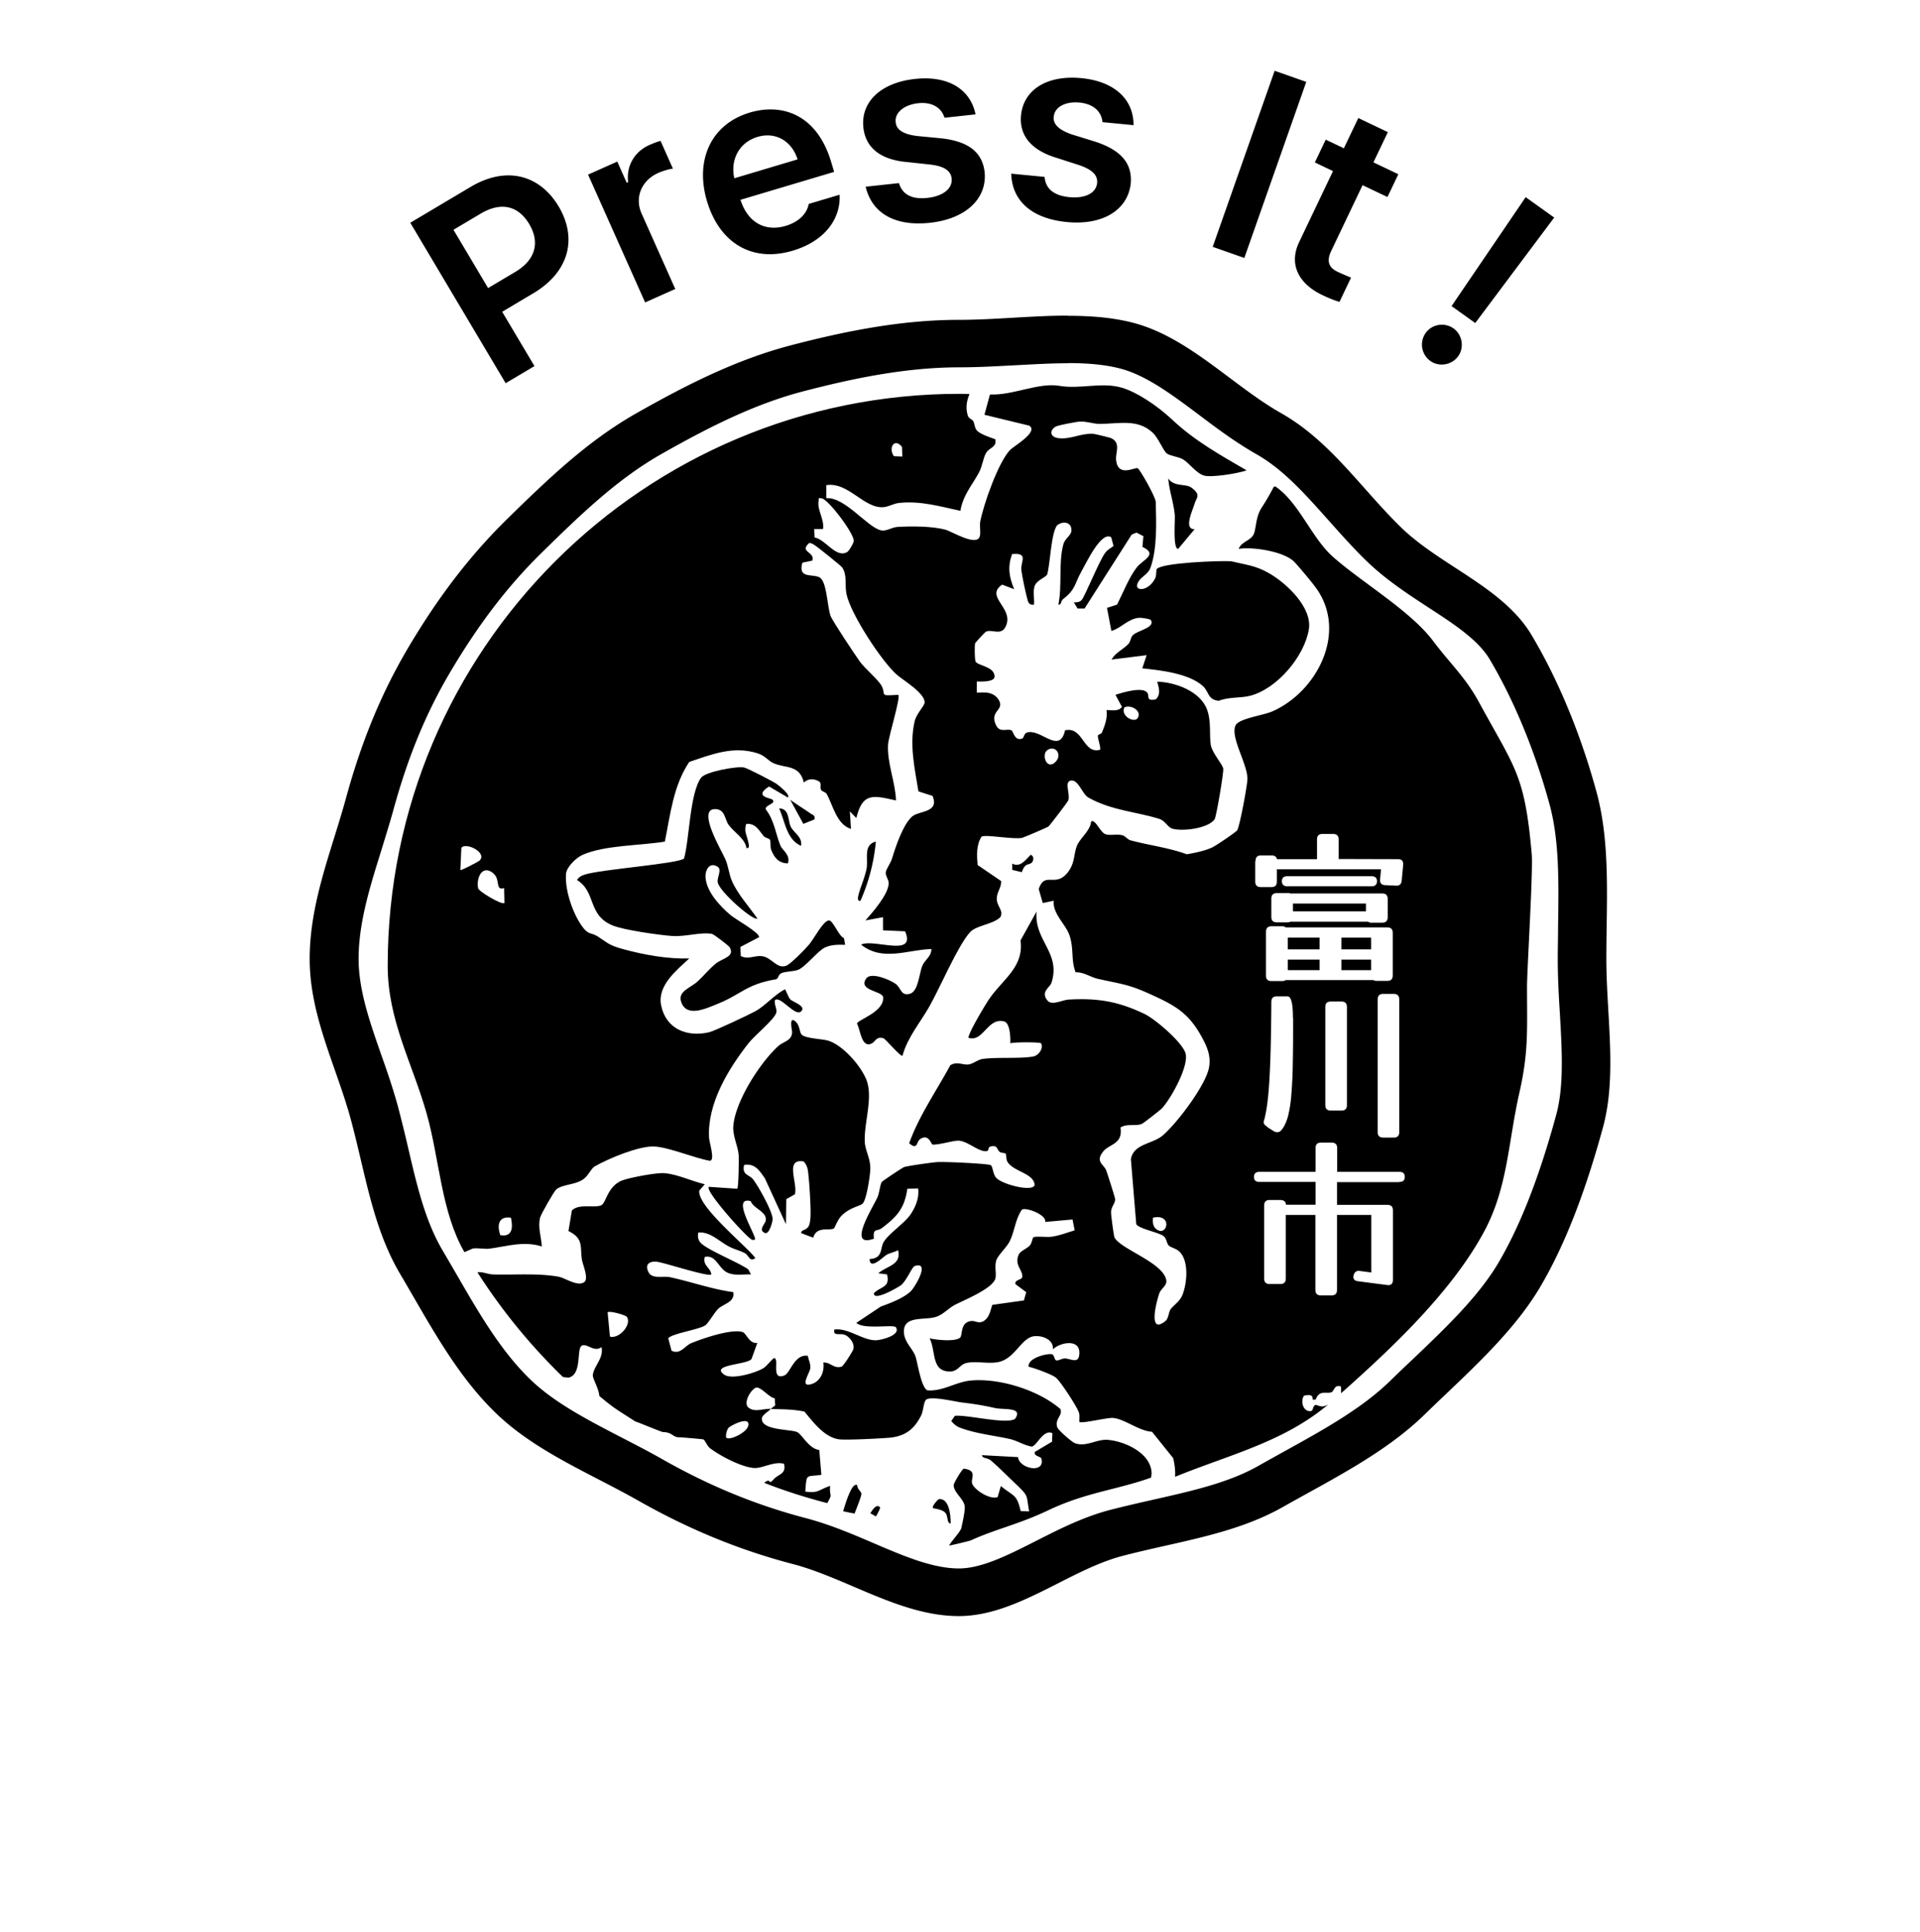 <svg xmlns="http://www.w3.org/2000/svg" viewBox="0 0 160 161" fill="currentColor" stroke="none"><g clip-path="url(#a)"><g filter="url(#b)"><path d="M71.565 74.492c-.04.176-.19.637.135.596a15.7 15.7 0 0 0 1.287-4.944c-1.07.27-.623 1.422-.772 2.248-.149.745-.46 1.423-.65 2.1m7.653 52.48c.014-.596-.095-2.14-.989-2.019-.04 0-.61.583-.474.746.312.067.786.135 1.003.365.284.298.108.854.46.921zM67.867 68.301c.081-.366-.122-.352-.325-.501-.556-.393-1.152-.745-1.694-1.151l1.098 2.018.907-.366zm4.66 57.818c.162.094.311.189.474.27.23-.42.379-.731.325-.772-.325-.325-.65.298-.8.502m-2.262-.163c.312.068.624.135.949.19.325-.827.596-1.531.569-1.667-.041-.189-.366-.406-.34-.691-.405-.284-.893 1.193-1.178 2.168m29.056-85.29c-.5-.393-1.462-.054-1.964-.786.082 1.03.447 2.005.542 3.035.04.447-.176 2.845.285 2.831l1.368-1.64c-.921.014-.203-1.476 0-2.126.149-.515.555-.704-.23-1.314m7.992 40.193h2.655v-.88h-2.655zm-22.961-8.887v.529l.8.19c.27-.773.514-.57.785-.76.19-.135.285-.541-.04-.69-.448.42-.868 1.097-1.558.731zM64.927 67.38c.501 1.084.61 2.587 1.829 3.116.122-.759-.61-1.07-.867-1.612-.23-.488-.095-1.504-.962-1.504m2.371 34.923c-.176.258-.556.19-.529.475l1.003.379c.257-.989 1.368-.556 1.72-.772.054-.027.298-.678.57-.989.69-.759 1.598-.854 1.828-1.084.325-.325.636-2.398.636-2.94 0-.853-.42-1.463-.46-2.194-.081-1.53.69-3.644.162-5.107-.447-1.206-2.004-2.994-3.25-3.346-.488-.136-1.856-.176-2.168-.488-.19-.19-.149-.745-.487-1.07-.624-.583-.312.731-.312.84-.027.758-.677.758-1.151 1.178-1.531 1.382-3.617 4.647-3.753 6.706-.054.745.393 1.68.447 2.357.027.325 0 2.75-.122 2.831l-2.357-.162c-.393.284 3.102 4.186 3.576 4.402.095.041.312.041.271-.094-.162-.691-1.937-3.523-.365-3.116.243.637 1.354.867 1.26 1.612-.041.257-.664.813-.068 1.043.352.135.636-.935.636-1.165-.013-.65-1.205-2.764-1.639-3.319-.298-.38-.948-.339-.731-1.192.921-.135 1.26.474 1.72 1.11l1.761 3.834.027-2.086.718-.406c.258-.935-.88-3.008.732-2.737.203.217.311.475.352.76.108.717.284 3.345.203 4.022-.027.258-.054.502-.203.718z"/><path d="M59.63 80.33c-.541.434-.975.99-1.476 1.45-.636.583-1.707.84-1.382 1.748.448 1.273 2.005.555 2.94.176 2.127-.854 2.452-1.666 4.958-2.086.176-.027.19-.38.406-.488.366-.19 1.043-.135 1.463-.312.583-.243 1.64-1.585 2.195-1.842.541-.257 1.124-.244 1.693-.23l-.095-.556c-.447-.162-.921-1.53-1.273-1.476-.488.067-1.22 1.53-1.653 2.032-.325.379-1.544 1.639-1.923 1.76-.773.245-1.165-.704-1.978-.812-.65-.081-1.152.312-1.775-.014l-.027-.758 1.558-.813c.04-.38-1.95-1.477-2.37-1.829-.895-.758-2.032-1.964-2.1-3.183-.027-.61.352-1.287 1.016-.854.366.244-.054.867 0 1.274.095.772 3.02 3.305 3.305 3.034-.677-.975-1.639-2.018-2.113-3.116-.258-.582-.298-1.246-.556-1.828-.297-.691-2.37-4.132-.88-4.173.88-.013.813.854 1.165 1.328.447.61 1.368 1.138 1.477 1.923.284.055.203-.257.162-.447-.095-.555-.406-.948-.176-1.571.8-.054 1.043.542 1.45 1.016.121.149.46.203.514.298.108.203 0 .596.122.88.27.65.623 1.084 1.382 1.098.23-.718-.46-1.084-.623-1.477-.407-1.002-.502-2.1-1.22-3.02-.135-.366.908-.461.556-.814-.122-.135-1.626-.243-.285-1.097l1.572.921c.23-.243-.772-1.016-.962-1.151-.352-.23-2.384-1.287-2.696-1.355-.61-.122-3.21.352-3.576.854-.948 1.273-.975 5.188-1.422 6.732-.447.434-6.963.908-8.277 1.341-.298.095-.46.19-.65.448 1.64 1.002.853 2.926 2.98 3.793.962.392 3.874.799 4.985.88 1.084.068 2.384-.352 3.292-.176.162.027 1.422 1.016 1.463 1.097.487.813-.596.921-1.179 1.396z"/><path d="M39.38 104.064c.447-.081.988.068 1.462 0 1.436-.203 2.845-.65 4.308-.176-.04-.799-.352-1.612-.135-2.424.067-.258 1.138-2.154 1.34-2.33.556-.448 1.545-.353 2.263-.854.447-.325.623-.88.948-1.07 1.138-.65 3.685-1.72 4.958-1.653 1.22.054 3.346.975 4.646 1.192.434-.067-.068-1.544-.081-1.923-.163-2.832 1.598-5.73 3.292-7.884.487-.624 2.031-1.87 2.289-2.48.135-.325-.176-.731-.095-1.097.447-.433 1.693 1.436 2.194.921.434-.447-.69-.758-.92-1.002-.177-.19-.38-.854-.448-.827-.853.448-1.625 1.355-2.41 1.802-.543.298-3.428 1.666-3.902 1.775-1.856.433-3.603-.285-3.996-2.249-.325-1.653 1.287-2.912 2.343-3.901-1.788.054-3.766-.298-5.54-.786-1.192-.325-1.246-.515-2.1-1.057-.541-.338-.772-.094-1.3-.853-.786-1.097-1.436-3.035-1.328-4.362.055-.583.854-1.341 1.369-1.572 1.842-.826 4.863-.772 6.867-1.11.461-2.276.705-4.66 2.032-6.638 1.883-.637 3.658-1.355 5.663-.732.69.217.907.637 1.368.84.989.434 2.167.095 2.52 1.612.338-.352.88-.352 1.286-.081.217.135.027.501.15.69.094.15.378.177.46.326.541.962.826 2.547 2.032 2.926l-.095-1.463.542.555c.514-2.14 1.395-1.896 3.305-1.463-.054-1.544-.745-3.102-.664-4.646.027-.65 1.07-3.942.853-4.16-1.666.11-.988.028-1.381-.73-.285-.542-1.423-1.477-1.815-2.033-.407-.569-2.249-3.332-2.439-3.793-.298-.799-.298-2.953-.961-3.25-.61-.285-1.775.135-1.396-1.207l.84-.176c.217-.758-1.138-.69-.27-1.463.23 0 .379.136.568.258.23.149 2.086 1.652 2.168 1.76.447.637.216 1.437.365 2.209.325 1.653 2.953 5.676 4.227 6.773.487.42 2.343 1.531 2.289 2.303-.027.298-.677.908-.826 1.544-.461 1.924 0 3.943.311 5.853l1.179.379c.582 1.409-1.111 1.22-1.694 1.707-.758.636-1.408 2.587-1.693 3.535-.108.366-.487.854-.515 1.125-.027.312.244.596.244.894 0 .921-1.327 2.425-1.937 3.116l1.463-.271v1.097l1.842.081c.949 2.222-2.587.583-3.67 1.111 1.801 1.436 3.874.42 5.865.366-.027.677-.529.84-.772 1.422-.244.61-.325 2.114-1.016 2.303-.745.217-.732-.447-1.165-.799-.447-.352-2.086-1.043-2.48-.474-.73 1.03 1.369 1.03 1.41 1.571.08 1.247-2.127 1.856-2.181 2.195.298.542.365 2.072 1.233 1.653.297-.136.365-.624.975-.434.176.054 1.422 1.572 1.585 1.45.42-1.531 1.463-2.737 2.235-4.092.907-1.598 2.316-4.958 3.36-6.163.527-.623 1.923-.664 2.56-1.287.297-.583-.312-.88-.299-1.558 0-.515.393-.935.366-1.45l-1.964-1.34c-.068-.786-.122-1.667.325-2.358.325-.217 2.6.244 3.386.095.122-.027 2.087-.867 2.181-.935.109-.081 1.626-2.059 1.667-2.194.176-.502-.353-1.531.19-1.64.663-.135.947 1.125 1.503 1.423 1.95 1.084 3.996 1.165 5.92 1.775.446.149.69.69 1.029.799.853.257 2.994 0 3.549-.772.135-.19.772-3.902.718-4.227-.054-.366-.894-1.26-1.03-1.937-.149-.813.055-1.937-.311-2.967-.556-1.544-2.655-2.303-4.159-2.343.136.5.325 1.056-.122 1.476-.853.163-.5-.27-.704-.555-.393-.529-2.073-.014-2.655.176l.542 1.002c-.298.42-.84.258-1.287.271.095.691-.136 1.247-.38 1.87-.054.135-.311.135-.338.27-.04.177.284 1.057.176 1.166-1.436.379-1.368-1.951-2.912-1.626-.42 1.897-1.775.176-2.872.15-.677-.015-.447.46-.732.554-.61.19-.704-.61-.853-.69-.366-.204-.962.257-1.3-.447-.57-1.192.731-1.22.243-2.073-.541-.935-1.76-.555-1.842-.637v-.92c.285 0 1.558.08 1.477-.462-.041-.785-1.369-.853-1.572-1.192-.094-.162-.094-1.408-.04-1.544.027-.054.813-.908.867-.935.5-.311 1.381.46 1.747-.623.488-1.436-1.802-2.33-.366-3.319l1.003.38c-.434-1.044-.556-1.856-.176-2.927 1.422-.135.69.65.772 1.328.054.474.406 2.154.542 2.574.08.244.243.366.514.311.041-.474-.094-1.056.041-1.517.149-.514 1.002-.785 1.057-1.002.257-.84.311-3.414.826-4.091.528-.407 1.246-.258 1.192.474-.027.38-.555.623-.677 1.138-.407 1.544-.082 3.413-.407 4.999.271.04.176-.285.38-.448 1.124-.88.92-1.246 1.598-2.424.339-.596 1.612-3.306 2.425-2.737l.19.718c-.272.23-.475.271-.719.61-.528.758-1.693 3.67-1.95 3.915-.176.162-.42.19-.637.176l.312.515h.582l3.928-6.164.407-.163.569.298-.082.894c1.355.624 0 1.098-.46 1.694-.65.826-1.165 2.154-1.653 3.115l-.84.271.366 1.924c.813-.23 1.395-1.03 2.317-1.097.203-.014.92.095.975.19.393.636-1.124.866-1.504 1.26-.203.203-.176.541-.393.758-.447.447-1.07.704-1.381 1.273l2.926-.365-.366 1.097c1.504.162 3.834.406 5.039 1.463.528.46.379 1.138 1.328 1.246.839-.338 1.828-.217 2.614-.42 2.235-.569 4.538-3.278 4.904-5.554.284-1.815-1.87-3.834-3.319-4.66-1.111-.65-1.951-.704-3.17-1.002-.975-.055-5.743.121-6.19.65-.068.081 0 .528-.136.785-.61 1.22-2.045 1.098-1.3.136.216-.285.758-.556.92-1.043.57-1.612.475-3.82.434-5.46 0-.406-1.3-2.695-1.503-2.817-.217-.122-1.64.8-1.802-.678-.068-.61.42-1.408-.38-1.815-.121-.067-1.38-.365-1.543-.38-1.084-.04-1.816.475-2.859.367-.772-.082-.772-.691-.23-.976.203-.108 1.693-.393 1.991-.406.623-.027 1.098.19 1.64.19 1.611 0 3.156-.447 4.415.718.502.46.88 1.503 1.192 1.747.298.217.935.257 1.342.488.541.311 1.083 1.151 1.76 1.354.569.176 2.737-.149 3.55-.433-2.195-1.274-4.335-2.466-6.204-4.227-1.274-1.192-2.954-2.303-4.213-2.668-1.694-.488-3.441.149-5.188-.15-1.748-.297-3.888.813-5.785.719l-.46 1.693 3.739.908c.799.528-1.328 1.72-1.626 2.045-.989 1.097-2.18 4.484-2.465 5.96-.068.394.067.895-.041 1.233-.27.854-2.316-.42-2.858-.569-1.124-.298-2.818-.298-3.983-.23-.5.027-.92.38-1.381.285-1.138-.244-2.994-2.791-4.565-2.683v-1.083c1.855-.298 3.17 2.018 4.822 1.828.433-.054.813-.311 1.3-.352 1.748-.176 3.373.298 5.053.664.23-1.341.989-2.14 1.558-3.21.27-.502.338-1.193.582-1.613.244-.406.718-.447.786-.867v-.27c-.42-.15-1.3-.434-1.558-.746-.203-.243-.176-.569-.298-.772-.122-.19-.366-.176-.46-.487-.204-.705-.055-1.247.149-1.775-.244 0-.488-.014-.732-.014-26.401-.027-47.75 21.323-47.75 47.671 0 4.525 2.06 8.142 3.238 12.287 1.084 3.82 1.206 8.209 3.156 11.583.366-.163.65-.285.678-.299m54.319-45.11c.61-.257 1.49.339 1.097.908-.284.406-1.436-.177-1.097-.908m-6.42 3.563c.636-.447 1.286.352.69.975-.731.759-1.22-.596-.69-.975M75.167 37.252l.027.8-.704-.028c-.488-.704.054-1.571.677-.772m-6.95 4.552c.028-.271-.08-.325.272-.271.623.176 2.723 2.994 2.655 3.563-.014.19-.406.853-.555.92-.935.53-1.789-1.07-2.71-1.218l-.027-.705h.732c.122-.812-.46-1.503-.38-2.29zm-25.64 59.686c.176.772.15 1.652-.894 1.449-.27-.84-.149-1.598.894-1.449m-1.463-28.692c.624.514.109 1.45.894 1.219l.028 1.246c-.23.176-2.14-.962-2.195-1.233-.163-.84.325-2.018 1.273-1.246zm-2.668-2.127c.338-.515 2.194.38 1.517 1.056-.068.068-1.544.854-1.599.786zm68.867 8.454h2.655v-.975h-2.655z"/><path d="M106.134 40.598a19 19 0 0 1-.975 1.68c-.583.88-.447 1.91-.745 2.357-.285.434-.989.556-1.192 1.111 1.192-.19 3.833.217 4.66 1.11.447.475 1.557 1.802 1.896 2.304 2.479 3.67-.081 8.52-3.752 10.133-.772.338-2.777.582-3.062 1.165-.46.962.976 3.17.989 4.443 0 .515-.636 3.942-.853 4.294-.095.163-1.775 1.287-2.059 1.423-.623.298-1.45.46-2.14.582-1.518-.555-3.143-.745-4.7-1.165-.245-.068-.434-.366-.678-.42-.46-.122-.948.04-1.382-.081-.46-.136-.88-1.328-1.219-1.057-.054.759-.948 1.41-1.178 2.019-.299.785-.15 1.49-.827 2.29-1.002 1.178-1.856-.177-2.357 1.313l.339 1.165.907-.19c-.08 1.098.949 1.897 1.3 2.832.407 1.124.123 2.113.53 3.13.663-.028 1.245.406 1.841.541 1.83.42 2.466.42 4.267 1.233 2.317 1.043 3.427 1.666 4.606 4.01.352.704.555 1.395.393 2.194-.312 1.504-2.655 4.592-3.834 5.608-.853.746-2.465.691-2.668 2.005l.447 5.405c.244.393 1.923.691 2.29 1.003.256.217.243.61.419.772.149.163.582.23.88.501.813.772.65 2.615.271 3.59-.23.596-.731.854-1.002 1.233-.176.257-.149.759-.447.989-1.463 1.151-.718-1.68-.488-2.33.163-.447.745-.664.542-1.233-.42-1.395-3.833-2.493-4.28-3.427-.055-.109-.298-1.897-.285-2.114.014-.433.352-.745.339-1.07 0-.122-.623-2.059-.732-2.37-.19-.542-.975-.732-.243-1.626.5-.61 1.639-.582 1.422-1.978.542-.352 1.287-.081 1.801-.311.095-.041 1.518-1.138 1.653-1.287.745-.8 2.222-3.455 1.978-4.538-.203-.908-2.547-2.913-3.44-3.333-2.182-1.043-3.889-1.328-6.313-1.192-.515.027-1.382.515-1.748.095-.636-.745.203-1.098.325-1.518.786-2.492-1.476-3.508-1.246-5.92l-1.341 2.412c.298 2.222-1.477 3.224-2.614 4.89-.325.474-1.748 2.845-1.72 3.224 1.232.407 1.598-1.747 2.993-1.354.474.162.515 1.382.488 1.815.311-.108 2.492-.108 2.56 0 .23.352-.15 1.002-.637 1.097-1.084.203-2.94.04-4.2.203-.419.055-.812.407-1.191.461-.515.068-.948-.284-1.53.068-1.166 2.154-2.602 4.2-3.428 6.502.718.623.596-.149.921-.352.732-.474.908.46 1.03.46.514.041 1.733-.338 2.153-.325.786.028 1.748 1.003 2.385.867.135-.027.108-.325.243-.365.65-.19.556.23.813.433.136.109.42.068.488.15.108.121-.014.487.23.785.596.745 2.127.88 2.195 1.829-.177.61-2.777-.068-3.224-.623-.271-.34-.258-.908-.434-1.03-.19-.135-3.982-.311-4.497-.257-.61.054-2.14.27-2.71.406-.108.027-1.801 1.151-1.869 1.246-.149.203-.203.908-.365 1.274-.393.88-2.588 4.28-.298 3.454-.095-.935.257-.569.663-.88 1.274-.976 1.87-1.612 2.127-3.279l.894-.027c.108.786-.217 1.558-.65 2.195-.515.731-1.802 1.571-2.222 2.276-.298.487-.04 1.368-1.165 1.408 0 .989 1.152-.203 1.396-.338.311-.176.663-.23.975-.393.284 1.246-.921 1.287-1.653 1.924l.732.094c.257 1.098-.46.962-1.097 1.558-.068.745 2.072-.515 2.262-.664.5-.419.907-1.53 1.151-1.598 1.314-.406 0 1.761-.311 2.073-.583.596-1.761 1.029-2.534 1.314l-2.031 1.354c.596.583 3.115.109 3.291.366.46.664-1.26 1.097-1.72 1.084-1.11-.027-2.249-1.043-3.4-.894-.136.609.487.257.907.46.38.176.813.732.664 1.192-.054.19-.826 1.396-.962 1.436-.636.217-.934-.379-1.53-.338.122.84-.325 1.72-1.192 1.842-.705.095.094-1.057.108-1.382.027-.352-.149-.677-.203-1.016-1.11-.189-1.463 1.423-1.95 1.626-1.193.488-.367-1.463-.881-1.436-.068 0-.623.664-.84.813-.664.42-2.655 1.002-3.292.569-1.3-.894 2.208-.813 2.29-1.382l.46-1.273c-.664.108-.907-.786-1.22-.895-.907-.311-3.386.542-4.32.935-.501.217-.894.976-1.612.61l-.271-1.03c.27-.393 2.547-.718 3.088-1.083.258-.177.745-1.057 1.07-1.369.447-.433 1.41-.555 1.26-1.395-1.788-.244-3.508-.867-5.27-1.246-.568-.122-1.49.176-1.787-.407-.339-.636.04-.948.69-.88.61.067 4.295 1.287 4.539 1.056-.068-.582-.759-.758-.542-1.463 1.002-.203 1.124 1.071 2.018 1.369.596.203 1.22.067 1.829.094l-.23-.42c-.773-.569-3.495-1.652-3.983-2.235-.23-.284-.217-.487-.19-.826.99-.122 1.734.731 2.588 1.165.406.217.853.311 1.3.542.339.176.393.772.88.406-.826-1.07-4.876-4.335-4.673-5.622l.46-.528c-1.07-.244-2.302-.84-3.386-.921-.65-.054-2.966.38-3.576.636-1.138.502-1.26 1.789-1.639 2.019-.501.298-1.896-.163-2.479.461l-.284 1.706c1.3.651.948 1.301 1.124 2.398.081.461.596 1.585.176 1.87-.555.379-1.558-.353-2.127-.461-1.72-.312-3.738-.135-5.486-.19-.406-.013-.853-.243-1.273-.176a48.5 48.5 0 0 0 7.125 8.724c.271.041.474.055.515.041 1.084-.298.61-2.371 1.043-2.642.42-.257 1.043.583 1.652.109.217.894-.61 1.544-.718 2.316-.04.285.502 1.138.542 1.761 1.396 1.165 1.45 1.111 2.98 2.114.177.04 2.209.894 2.33.894.773 0 .84.474 1.382.433.122 0 1.87.149 1.964.176.15.041.312.542.583.745.84.637 2.641 1.585 3.684 1.64.705.027 1.64-.583 2.466-.353.203.867-.447.84-.84 1.274-.542.609-.176-.19-.813.311 1.72.678 3.44 1.219 5.256 1.694.515-.908.149-.42.244-1.436-1.016.338-.948.623-2.073.474.122-1.558.027-1.206 1.341-1.396l-.176-2.072c-.867-.095-1.436-1.301-1.842-1.49-.555-.258-3.224-.122-2.912-1.26.19-.298.474-.42.717-.677-.718-.028-1.408.352-1.937-.177-.298-.46.258-1.368.65-1.571.393-.203 1.125.813 1.612.867l.041.582c-.122.122-.244.177-.366.312.949.027 1.87.014 2.804.217.705.853 1.64 2.113 2.831 2.303.556.095 3.672-.068 4.349-.136 1.273-.149 1.991-.745 2.546-1.856.176-.352.19-1.029.38-1.273.311-.379 2.343.108 2.94.19 1.178.149 1.665.216 2.83.474.705.162 2.398-.109 1.666.907-.717.475-3.996-.365-5.011-.257l-.299.434c.204.243.434.447.732.555 1.314.501 2.858.65 4.172.948.623.149 1.151.515 1.788.623.42 0 .975-1.49 1.734-1.11l-.027.704-1.436.853c-.095.38.515.366.555.569.298 1.301-1.896.8-1.95-.135l-3.007-.163c.027.298.447.19.745.447.528.447 1.571 1.477 2.126 2.005 1.043 1.003.813.867 1.057 2.235l-.704-.027c-.34-1.422-.515-1.165-1.653-2.086l-.27.921c-.638.231-1.91-.582-2.114-1.11-.163-.42.487-1.111-.704-1.26-.15.04-.827 1.178-.84 1.354-.028.637.894 1.192.92 1.829.028.352-.189 1.341-.284 1.761-.067.312-.92 1.206-1.016 1.463.122 0 1.68-.379 1.788-.42 2.127-.975 3.942-1.314 6.502-2.533 3.103-1.476 5.758-1.707 8.535-2.709.027-.149.054-.312.04-.474-.108-1.504-2.059-2.52-3.617-2.669-.961-.095-1.855.65-2.804.257-.23-.095-1.368-1.07-1.436-1.314-.216-.731.488-.975.258-1.517-1.829-1.585-5.107-2.601-7.491-2.371-1.246.122-2.316.922-3.59.813-.542-.271-.813-2.343-1.002-2.858-.203-.556-.84-1.111-.935-1.815-.217-1.612 1.626-1.138 2.615-1.436.61-.176 1.07-.718 1.57-.989.787-.42 3.265-1.396 3.428-2.263.081-.447-.081-.934.054-1.422.109-.447.867-1.111 1.124-1.626.42-.839.475-1.869 1.03-2.655.311-.203 2.045.407 1.937 1.03l2.276-.203.176.907c-.664.19-1.233.434-1.937.529-.393.054-1.328-.068-1.504.054-.081.054-.122.501-.311.691-.244.257-.759.433-.908.745-.406.894.406 1.327.284 1.896-.04.217-.65.19-.555.569l.894.664-.19.691-2.614.366c-.135.094-.162 1.124-.853 1.408-.366.15-.61-.108-.962-.054-.921.136-.65 1.206-.908 1.396-.447.338-1.964.176-2.52.04.543 1.084.11 2.818 1.748 2.764.623-.027.772-.583 1.314-.705.813-.189 1.829.095 2.669-.081 1.395-.284 1.91-2.045 2.994-2.154.677-.068 1.625.285 1.544 1.097.596-.582 2.208-.894 2.208.271 0 1.016-.691.502-1.206.488-.244 0-.528.19-.704.163-.19-.027-.163-.475-.38-.515-.433-.081-2.045.325-1.937 1.043.488.108 1.951.637 2.29.921.365.312 1.706 2.344 1.896 2.886.081.23.027.528.04.785.177.176 2.317-.366 2.805-.325.962.081 2.18 1.097 3.25 1.152l1.762 2.194c.135.556.19 1.057.162 1.558 4.592-1.869 9.008-2.885 12.747-6.015-.122.054-.23.109-.352.136-.298.067-.569-.122-.691-.109-.217.041-.203.475-.352.502-.65.135-.948-.773-.61-1.274.393-.081.759-.122.718.325h.258c.298-.84.88-.46 1.3-.609.257-.082.23-.691.813-.474v.555c4.253-3.779 9.279-8.507 11.974-13.574 1.924-3.644 1.951-7.356 2.886-11.474.772-3.414.636-5.188.636-8.846 0-1.409.515-9.645.393-11.027-.582-6.678-1.381-7.125-4.429-12.734-1.138-2.072-2.398-3.183-3.807-5.066-1.883-2.506-6.028-4.931-8.358-7.017-1.761-1.572-2.831-4.552-4.795-5.852zm-9.794 61.827c-.284-.23-.284-.596-.257-.934 1.693-.38 1.178 1.693.257.934m-45.514 8.968-.19-2.018c.163-.149 1.517.23 1.612.393.407.663-.69 1.869-1.436 1.625zm11.541 7.248c.122.677-1.571 1.449-1.829 1.192-.094-.095 0-.637.176-.827.15-.176 1.545-.907 1.653-.365m42.264-46.885c0-.312.149-.461.46-.461h.881c.243 0 .392.108.447.312h3.332v-1.64c0-.311.149-.46.461-.46h.88c.312 0 .461.162.461.46v1.626l4.944.014c.325 0 .46.162.433.487l-.122 1.3c-.027.299-.189.448-.501.42l-.88-.04c-.312-.014-.447-.19-.42-.488l.081-.84h-8.683v1.03c0 .312-.149.46-.46.46h-.881c-.312 0-.461-.162-.461-.46v-1.72zm2.492 9.943a.5.5 0 0 1-.284.068h-.881c-.312 0-.461-.15-.461-.461v-3.63c0-.312.149-.475.461-.475h.881c.135 0 .23.028.311.095h8.453c.311 0 .46.15.46.46v3.537c0 .311-.149.46-.46.46h-.881a.6.6 0 0 1-.284-.068h-7.329zm5.12 2.235v8.169c0 .311-.149.46-.46.46h-.881c-.311 0-.46-.162-.46-.46v-8.169c0-.311.149-.46.46-.46h.881c.311 0 .46.148.46.46m-4.483.894c0 1.423 0 2.669-.027 3.712a36 36 0 0 1-.122 2.696 10.5 10.5 0 0 1-.285 1.829c-.135.474-.311.853-.555 1.138a.42.42 0 0 1-.325.162.53.53 0 0 1-.312-.095l-.393-.244a6 6 0 0 1-.325-.257c-.095-.095-.135-.203-.095-.339.204-.664.366-1.788.461-3.4.095-1.598.149-3.78.163-6.516 0-.325.149-.474.46-.474h.881c.311 0 .46.596.46 1.802zm-.474-10.404c.081 0 .162.014.23.041h7.667c.311 0 .46.162.46.46v1.504c0 .312-.149.474-.46.474h-.881a.5.5 0 0 1-.298-.08h-6.461s-.149.053-.257.053h-.881c-.311 0-.46-.149-.46-.46v-1.518c0-.311.149-.46.46-.46h.881zm-.461-.975c0-.284.149-.42.461-.42h7.003c.311 0 .46.149.46.42 0 .27-.149.42-.46.42h-7.003c-.312 0-.461-.15-.461-.42m7.979 9.862c0-.312.149-.474.46-.474h.881c.311 0 .46.162.46.474v11.04c0 .312-.149.461-.46.461h-.881c-.311 0-.46-.162-.46-.46zm1.788 15.213h-5.175v1.896h4.199c.312 0 .461.149.461.461v5.784c0 .339-.163.488-.501.434l-2.398-.312c-.271-.027-.393-.149-.393-.365 0-.055 0-.095.014-.122.081-.298.257-.42.555-.366l.921.122v-4.796h-2.858v6.245c0 .312-.149.461-.46.461h-.881c-.312 0-.461-.149-.461-.461v-6.245h-2.465v5.297c0 .312-.149.461-.46.461h-.881c-.312 0-.461-.149-.461-.461v-6.082c0-.312.149-.461.461-.461h.881c.149 0 .27.041.352.108a.37.37 0 0 1 .122.285h2.465V98.51h-4.673c-.312 0-.461-.149-.461-.42 0-.27.149-.42.461-.42h4.673v-1.977c0-.312.149-.461.461-.461h.88c.312 0 .461.163.461.46v1.978h5.174c.312 0 .461.136.461.42 0 .285-.149.42-.461.42z"/><path d="M111.783 80.859h2.479v-.88h-2.479zm0-1.734h2.479v-.975h-2.479zm2.045-3.82h-6.082v.65h6.082z"/><path d="M88.971 30.262c1.816 0 3.224.15 4.403.46 2.154.57 4.294 2.168 6.57 3.875 1.503 1.138 3.075 2.303 4.768 3.265 2.221 1.26 4.023 3.292 5.947 5.446 1.002 1.124 2.031 2.289 3.183 3.413 1.612 1.572 3.441 2.764 5.201 3.915 2.127 1.382 4.132 2.696 5.094 4.308 2.045 3.455 3.766 7.627 4.985 12.07.826 3.008.772 6.476.718 10.16 0 .908-.027 1.83-.027 2.737 0 1.544.081 3.075.176 4.551.176 3.116.352 6.056-.312 8.48-1.422 5.216-3.007 9.253-4.822 12.328-1.666 2.818-4.443 5.459-7.112 8.006q-.956.894-1.869 1.788c-2.384 2.33-5.568 4.092-8.927 5.947-.704.393-1.395.773-2.086 1.165-2.466 1.396-5.473 2.073-8.642 2.791-1.206.271-2.452.555-3.726.881-2.208.582-4.226 1.598-6.163 2.587-2.33 1.179-4.525 2.289-6.42 2.289-2.182 0-4.593-1.029-7.153-2.126-1.802-.773-3.658-1.558-5.622-2.073-4.077-1.07-7.965-2.655-11.866-4.863-1.138-.651-2.303-1.247-3.427-1.829-2.926-1.517-5.703-2.953-7.721-4.931-2.412-2.357-4.213-5.459-6.11-8.751l-1.138-1.951c-1.422-2.411-2.113-5.324-2.83-8.399a118 118 0 0 0-.895-3.63c-.406-1.477-.894-2.9-1.381-4.268-.962-2.763-1.883-5.378-1.883-7.992 0-2.954.907-5.88 1.87-8.968.338-1.097.69-2.235 1.015-3.387 1.22-4.47 2.736-8.141 4.768-11.569 2.384-4.023 4.823-7.207 7.694-10.01 3.021-2.954 6.15-6.015 9.875-8.129 3.658-2.072 7.627-4.145 11.867-5.242 3.549-.922 8.222-1.992 12.963-1.992 1.599 0 3.197-.095 4.741-.176 1.517-.081 2.94-.162 4.322-.162m-.028-3.97c-2.993 0-6.109.353-9.075.353-4.836 0-9.55.962-14.007 2.127-4.606 1.205-8.805 3.36-12.842 5.648-4.09 2.317-7.382 5.5-10.714 8.752-3.32 3.25-5.96 6.814-8.331 10.823-2.33 3.943-3.942 8.02-5.175 12.531-1.192 4.362-3.02 8.656-3.02 13.384s2.207 8.927 3.4 13.276c1.232 4.511 1.815 9.049 4.145 12.991 2.37 4.01 4.565 8.264 7.897 11.515 3.319 3.251 7.884 5.066 11.974 7.383 4.037 2.289 8.237 4.064 12.856 5.27 4.456 1.165 8.994 4.335 13.817 4.335 4.822 0 9.184-3.848 13.64-5.013 4.606-1.205 9.306-1.788 13.343-4.064 4.091-2.316 8.521-4.484 11.853-7.735s7.247-6.611 9.618-10.621c2.33-3.942 3.996-8.778 5.228-13.289 1.192-4.362.285-9.333.285-14.061s.366-9.564-.826-13.926c-1.233-4.511-3.048-9.09-5.392-13.032-2.37-4.01-7.613-5.785-10.931-9.036-3.319-3.251-5.866-7.166-9.957-9.483-4.036-2.289-7.707-6.326-12.327-7.531-1.72-.447-3.562-.583-5.459-.583z"/></g><g filter="url(#c)"><path d="M42.138 31.938 34.19 18.566l5.024-2.986c3.066-1.822 5.818-.933 7.344 1.634 1.525 2.568.96 5.402-2.124 7.235l-2.586 1.537 2.69 4.525zm-1.463-7.928 2.253-1.34c1.81-1.075 2.02-2.574 1.174-3.996-.856-1.44-2.25-1.936-4.06-.86l-2.253 1.338zm13.086 1.197-4.755-10.653 2.433-1.086.788 1.766.118-.053c-.17-1.382.554-2.553 1.77-3.096.275-.122.676-.278.93-.344l1.032 2.315c-.25.018-.815.176-1.227.36-1.393.622-1.984 2.039-1.38 3.392l2.802 6.278zm12.306-4.316c-3.377 1.008-6.105-.622-7.15-4.122-1.031-3.459.368-6.432 3.56-7.384 2.738-.817 5.615.185 6.788 4.118l.246.823-7.803 2.328c.6 1.895 2.056 2.682 3.765 2.172 1.153-.343 1.788-1.071 1.92-1.828l2.574-.768c.104 2.077-1.306 3.887-3.9 4.661m-4.872-6.034 5.27-1.573c-.475-1.517-1.816-2.328-3.34-1.873-1.584.473-2.275 1.99-1.93 3.446M78.71 9.814c-.266-.857-1.052-1.334-2.206-1.209-1.174.128-1.966.797-1.86 1.585.044.6.584.995 1.79 1.146l2.008.192c2.253.253 3.409 1.143 3.61 2.807.216 2.181-1.52 3.904-4.554 4.233-2.947.32-4.842-.815-5.36-3.006l2.776-.301c.277.964 1.1 1.372 2.36 1.235 1.303-.141 2.12-.77 2.028-1.625-.072-.662-.652-1.031-1.834-1.162l-1.902-.205c-2.203-.193-3.437-1.204-3.618-2.87-.231-2.136 1.453-3.745 4.294-4.053 2.776-.302 4.63.859 5.052 2.952zm13.163.366c-.086-.893-.76-1.52-1.914-1.631-1.176-.114-2.087.38-2.142 1.174-.08.597.369 1.093 1.518 1.485l1.928.597c2.155.705 3.105 1.811 2.965 3.481-.232 2.18-2.282 3.513-5.319 3.22-2.95-.286-4.576-1.781-4.639-4.032l2.78.269c.076 1 .798 1.566 2.06 1.688 1.305.127 2.233-.323 2.316-1.179.064-.662-.43-1.142-1.56-1.51l-1.82-.587c-2.119-.636-3.121-1.877-2.96-3.545.207-2.139 2.183-3.372 5.027-3.097 2.78.27 4.36 1.782 4.348 3.918zm16.981-3.354-5.16 14.673-2.635-.926 5.161-14.674zm7.674 7.695-.906 1.9-2.075-.988-2.607 5.469c-.481 1.008-.078 1.462.543 1.758.29.139.785.35 1.104.479l-.961 2.017c-.319-.08-.822-.273-1.443-.569-1.862-.887-2.862-2.483-1.9-4.452l2.801-5.876-1.513-.721.906-1.9 1.513.72 1.202-2.521 2.463 1.174-1.202 2.521zm12.989 3.611-6.58 8.792-1.974-1.412 6.177-9.08zm-10.32 11.954a1.677 1.677 0 0 1-.388-2.338c.525-.734 1.574-.908 2.325-.37.716.512.908 1.574.383 2.308-.537.751-1.604.913-2.32.4"/></g></g><defs><filter id="b" width="112.975" height="112.975" x="23.512" y="24.013" color-interpolation-filters="sRGB" filterUnits="userSpaceOnUse"><feFlood flood-opacity="0" result="BackgroundImageFix"/><feColorMatrix in="SourceAlpha" result="hardAlpha" values="0 0 0 0 0 0 0 0 0 0 0 0 0 0 0 0 0 0 127 0"/><feOffset/><feGaussianBlur stdDeviation="1.147"/><feComposite in2="hardAlpha" operator="out"/><feColorMatrix values="0 0 0 0 0 0 0 0 0 0 0 0 0 0 0 0 0 0 0.3 0"/><feBlend in2="BackgroundImageFix" result="effect1_dropShadow_648_4806"/><feBlend in="SourceGraphic" in2="effect1_dropShadow_648_4806" result="shape"/></filter><filter id="c" width="100.088" height="31.049" x="31.897" y="3.214" color-interpolation-filters="sRGB" filterUnits="userSpaceOnUse"><feFlood flood-opacity="0" result="BackgroundImageFix"/><feColorMatrix in="SourceAlpha" result="hardAlpha" values="0 0 0 0 0 0 0 0 0 0 0 0 0 0 0 0 0 0 127 0"/><feOffset/><feGaussianBlur stdDeviation="1.147"/><feComposite in2="hardAlpha" operator="out"/><feColorMatrix values="0 0 0 0 0 0 0 0 0 0 0 0 0 0 0 0 0 0 0.3 0"/><feBlend in2="BackgroundImageFix" result="effect1_dropShadow_648_4806"/><feBlend in="SourceGraphic" in2="effect1_dropShadow_648_4806" result="shape"/></filter><clipPath id="a"><path d="M0 .5h160v160H0z"/></clipPath></defs></svg>